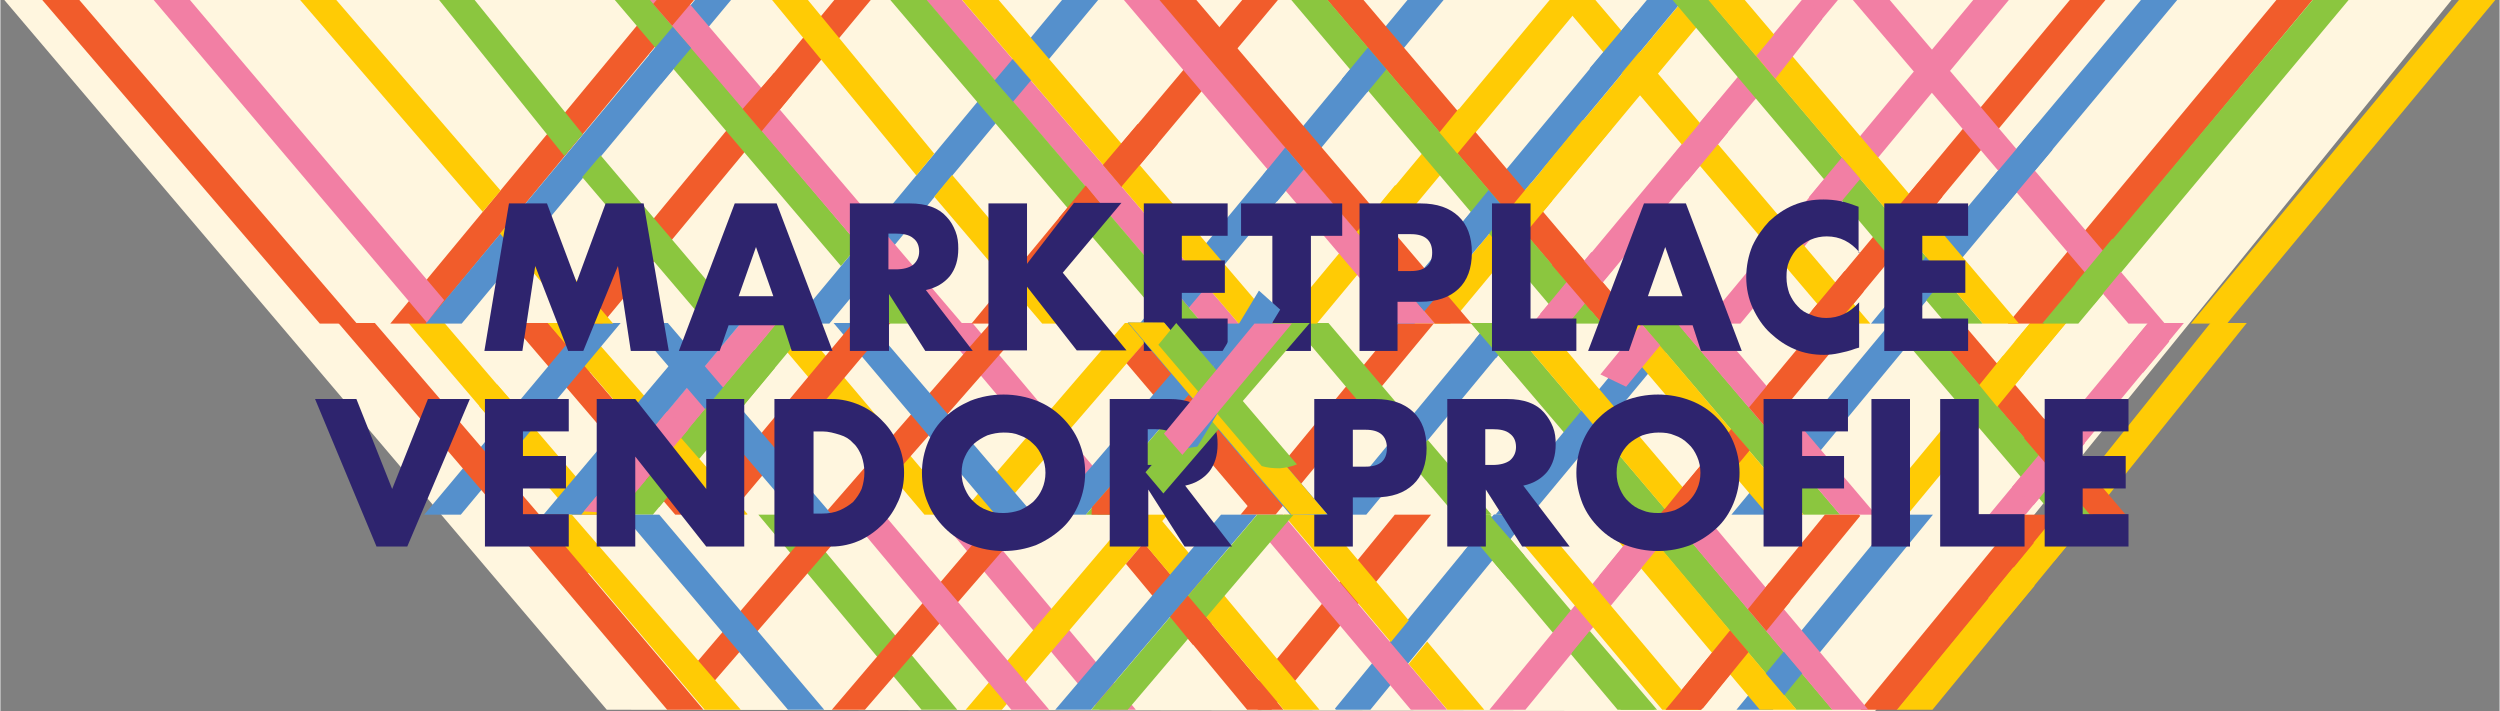<?xml version="1.0" encoding="utf-8"?>
<!-- Generator: Adobe Illustrator 24.2.3, SVG Export Plug-In . SVG Version: 6.00 Build 0)  -->
<svg version="1.1" id="Layer_1" xmlns="http://www.w3.org/2000/svg" xmlns:xlink="http://www.w3.org/1999/xlink" x="0px" y="0px"
	width="447.21" height="127.26" viewBox="0 0 447.2 127.3" style="enable-background:new 0 0 447.2 127.3;" xml:space="preserve">
<rect x="0" y="0" width="447.2" height="127.3" fill="#808080" stroke="none"/>
<style type="text/css">
	.st0{fill:#FFF6DF;}
	.st1{clip-path:url(#SVGID_2_);}
	.st2{fill:#8BC63F;}
	.st3{fill:#FFCB05;}
	.st4{fill:#F15C2B;}
	.st5{fill:#5590CC;}
	.st6{fill:#F27FA4;}
	.st7{clip-path:url(#SVGID_4_);}
	.st8{clip-path:url(#SVGID_6_);}
	.st9{enable-background:new    ;}
	.st10{fill:#2E246E;}
</style>
<g id="Stage_logo">
	<polygon class="st0" points="0.7,0 108.5,127 335.4,127.3 438.6,0 	"/>
	<g>
		<defs>
			<rect id="SVGID_1_" x="28" y="57.8" width="383.2" height="34.3"/>
		</defs>
		<clipPath id="SVGID_2_">
			<use xlink:href="#SVGID_1_"  style="overflow:visible;"/>
		</clipPath>
		<g class="st1">
			<polygon class="st2" points="298.1,98.9 301.8,95.7 265.1,52.5 261.4,55.8 			"/>
			<polygon class="st3" points="330.9,96.8 334.6,100.1 370.8,56.4 367,53.2 			"/>
			<polygon class="st4" points="293,96.8 296.8,100.1 333,56.4 329.2,53.2 			"/>
			<polygon class="st5" points="306,96.6 309.8,99.8 345.9,56.2 342.2,53 			"/>
			<polygon class="st4" points="219.6,94.9 222.7,98.7 258.3,55.7 254.5,52.5 			"/>
			<polygon class="st3" points="361,100.9 364.8,104.1 402.6,57 398.5,54 			"/>
			<polygon class="st5" points="239.1,90.7 242.5,94.4 275.9,54 272.1,50.8 			"/>
			<polygon class="st5" points="265.7,94.3 269.4,97.5 305.6,53.9 301.8,50.6 			"/>
			<polygon class="st6" points="351.3,97.6 355.1,100.9 391.2,57.2 387.6,53.8 			"/>
			<polygon class="st3" points="302.6,96.7 306.3,93.4 268.9,49.4 264.5,51.8 			"/>
			<polygon class="st4" points="377.2,96.1 380.9,92.8 344.2,49.7 340.5,53 			"/>
			<polygon class="st2" points="327.1,97.3 330.9,94.1 294.2,50.9 290.4,54.2 			"/>
			<polygon class="st6" points="333.6,97.3 337.3,94.1 300.6,50.9 296.9,54.2 			"/>
			<polygon class="st2" points="248.9,78.8 252.2,74.9 231.6,50.7 227.9,54 			"/>
			<polygon class="st3" points="319.9,96.4 323.6,93.2 286.9,50 283.2,53.3 			"/>
			<polygon class="st2" points="370.7,96.1 374.5,92.8 337.8,49.7 334,53 			"/>
			<polygon class="st6" points="379.6,63.5 383.4,66.7 388.1,61.1 384.3,57.8 			"/>
			<polygon class="st6" points="360,87.1 363.8,90.4 373,79.3 369.2,76.1 			"/>
			<polygon class="st3" points="354.1,68.9 357.3,72.8 362.2,66.8 358.4,63.6 			"/>
			<polygon class="st4" points="312.9,72.9 316.2,76.8 320.5,71.5 316.7,68.3 			"/>
			<polygon class="st4" points="297.4,91.6 300.7,95.4 305,90.2 301.2,86.9 			"/>
			<polygon class="st5" points="316.1,84.3 319.4,88.2 322.5,84.3 319.3,80.5 			"/>
			<polygon class="st6" points="286.3,67 290.9,69.2 297,61.8 293.7,58 			"/>
			<polygon class="st5" points="263.8,60.8 267.6,64.1 273.4,57 269.6,53.8 			"/>
			<polygon class="st2" points="270.8,66.8 273.8,62.6 267.2,54.7 262,56.5 			"/>
			<polygon class="st4" points="301,87.2 304.8,90.5 313,80.6 309.7,76.8 			"/>
			<polygon class="st3" points="360.4,61.2 364.1,64.4 371.4,55.7 367.6,52.5 			"/>
			<polygon class="st2" points="265.6,98.3 269.4,95.1 255.4,78.7 252.2,82.6 			"/>
			<polygon class="st4" points="365.7,74.9 372.4,82.9 369.2,86.7 362.1,78.4 			"/>
			
				<rect x="182.7" y="47.1" transform="matrix(0.765 -0.644 0.644 0.765 -4.752 136.847)" class="st6" width="4.9" height="55.7"/>
			<polygon class="st3" points="179.8,101.6 176.5,105.3 133.6,54.5 137.3,51.4 			"/>
			<polygon class="st3" points="146.5,128.9 139.3,129.8 205.6,52.7 209.4,55.9 			"/>
			<polygon class="st4" points="227.6,88.2 223.9,91.4 201.5,65 204.8,61.2 			"/>
			<polygon class="st4" points="151.6,94.5 146.1,93.5 183.8,50.2 187.5,53.5 			"/>
			<polygon class="st5" points="189.6,97.6 186,101.5 146.3,54.5 150.1,51.4 			"/>
			<polygon class="st5" points="176,113.3 172.8,109.6 223.2,50.9 226.9,54.1 			"/>
			<polygon class="st2" points="169.8,128.1 162.6,128.9 228.9,51.8 232.6,55 			"/>
			<polygon class="st4" points="217,75.6 213.6,79.3 209.5,74.3 212.7,70.6 			"/>
			<polygon class="st6" points="219.6,55.1 216.4,58.9 212.7,54.5 216.5,51.4 			"/>
			<polygon class="st2" points="101.2,95.4 105,98.6 115.6,85.8 112.4,82 			"/>
			<polygon class="st3" points="101.9,69.7 105.6,66.4 94.6,53.6 90.9,56.8 			"/>
			<polygon class="st2" points="106.2,96.9 110,100.2 146.1,56.8 142.4,53.6 			"/>
			<polygon class="st6" points="99.8,96.9 103.6,100.2 139.8,56.8 136,53.6 			"/>
			<polygon class="st4" points="120.7,96.1 124.4,99.3 160.6,56.2 156.8,52.7 			"/>
			<polygon class="st5" points="146.7,97.3 150.4,94 113.7,51.1 110,54.4 			"/>
			<polygon class="st4" points="125.2,97.3 128.9,94 92.2,51.1 88.5,54.4 			"/>
			<polygon class="st3" points="106.9,97.5 110.6,94.2 73.9,51.3 70.2,54.5 			"/>
			<polygon class="st3" points="129.6,94.7 133.7,92 95,47.7 91.9,50.7 			"/>
			<polygon class="st5" points="71.9,96.8 75.7,100.1 111.9,56.7 108.1,53.5 			"/>
			<polygon class="st5" points="97,92.3 99.1,97.9 136.1,53.5 132.4,50.3 			"/>
			<polygon class="st4" points="95.3,98.5 99,95.1 63.4,53.6 59.7,56.9 			"/>
			<polygon class="st6" points="104.4,91.5 110.5,91.9 123.1,76.8 119.3,73.6 			"/>
			<polygon class="st2" points="123.1,76.8 126.8,80 138.6,65.8 134.9,62.6 			"/>
			<polygon class="st3" points="89,76.5 92.2,72.6 88.9,68.8 85.7,72.7 			"/>
			<polygon class="st4" points="195.3,90.8 195,98.9 202.1,90.4 198.9,86.7 			"/>
			<polygon class="st2" points="122,85.8 118.7,82.1 111.5,90.7 117.9,90.7 			"/>
		</g>
	</g>
	<g>
		<defs>
			<rect id="SVGID_3_" x="-9.9" width="459" height="57.9"/>
		</defs>
		<clipPath id="SVGID_4_">
			<use xlink:href="#SVGID_3_"  style="overflow:visible;"/>
		</clipPath>
		<g class="st7">
			<polygon class="st3" points="246.4,65.9 250.1,69.1 307.9,-0.4 304.1,-3.6 			"/>
			<polygon class="st5" points="244,61 247.8,64.2 305.3,-5.1 301.5,-8.3 260.1,41.6 			"/>
			<polygon class="st5" points="330.1,63.5 333.8,66.8 391.6,-2.5 387.8,-5.7 346.1,44.1 			"/>
			<polygon class="st5" points="201.3,61 205.1,64.2 259.4,-1.4 253.1,-1.6 			"/>
			<polygon class="st3" points="225.7,62 229.5,65.2 285.4,-2.1 281.7,-5.4 			"/>
			<polygon class="st4" points="98.8,61 102.5,64.2 158.8,-3.7 155,-7 			"/>
			<polygon class="st4" points="67.2,61 71,64.2 126.1,-2.5 122.4,-5.7 			"/>
			<polygon class="st5" points="73.5,61 77.3,64.2 132.4,-2 128.6,-5.2 			"/>
			<polygon class="st5" points="139.3,61 143.1,64.2 198,-1.9 194.2,-5.1 			"/>
			<polygon class="st4" points="171.2,61 174.9,64.2 230.1,-1.8 224.9,-3.2 189.4,39 			"/>
			<polygon class="st3" points="384.1,67.4 387.9,70.6 451.9,-6.6 445.4,-6.6 			"/>
			<polygon class="st6" points="266.8,66.7 270.6,69.9 330.3,-1.8 327,-5.6 			"/>
			<polygon class="st6" points="297.6,66.7 301.4,69.9 363.7,-5.2 356.5,-4.2 			"/>
			<polygon class="st4" points="314.9,66.7 318.7,69.9 381.4,-5.7 374.2,-4.7 			"/>
			<polygon class="st4" points="351.9,66.7 355.7,69.9 416.3,-3.1 409,-2.1 			"/>
			<polygon class="st2" points="358,66.7 361.8,69.9 420.6,-0.5 415,-1.5 			"/>
			<polygon class="st3" points="92.6,37.9 89.4,41.8 111.3,67.5 115,64.2 			"/>
			<polygon class="st3" points="55.1,-5.8 50.7,-3.4 86.3,37.9 89.5,34.1 			"/>
			<polygon class="st4" points="292.7,65.2 296.4,61.9 239,-5.8 235.3,-2.5 			"/>
			<polygon class="st3" points="334.3,65.2 338,61.9 280.9,-5.3 277.2,-2 			"/>
			<polygon class="st2" points="354.3,65.2 358.1,61.9 301.4,-5.1 297.7,-1.8 			"/>
			<polygon class="st3" points="360.9,65.2 364.6,61.9 309,-3.7 305.3,-0.4 			"/>
			<polygon class="st6" points="387,65.2 390.7,61.9 334,-4.8 330.2,-1.5 			"/>
			<polygon class="st2" points="109.6,-0.4 150.4,47.6 153.6,43.8 113.4,-3.7 			"/>
			<polygon class="st2" points="156.8,47.6 153.6,51.4 166.6,66.6 170.3,63.4 			"/>
			<polygon class="st2" points="107.4,27.8 104.1,31.7 133.9,66.7 137.6,63.4 			"/>
			<polygon class="st2" points="82.2,-3.3 78.5,0 100.9,27.9 104.2,24 			"/>
			<polygon class="st6" points="76.3,57.7 79.4,53.7 29.6,-5.1 25.9,-1.8 			"/>
			<polygon class="st6" points="173.1,66.7 176.8,63.4 118.4,-5.1 114.7,-1.8 			"/>
			<polygon class="st3" points="170.3,31.3 167.1,35.2 193.9,66.7 197.6,63.4 			"/>
			<polygon class="st3" points="136.6,-1.8 163.9,31.4 167.1,27.5 140.3,-5.1 			"/>
			<polygon class="st6" points="222.6,66.7 226.3,63.4 166.6,-6.4 162.9,-3.2 			"/>
			<polygon class="st6" points="257.6,66.7 261.4,63.4 200.5,-8.3 196.8,-5 			"/>
			<polygon class="st4" points="264.2,66.7 267.9,63.4 210.6,-4 206.8,-0.7 			"/>
			<polygon class="st2" points="216,66.6 219.7,63.3 162.6,-3.7 158.9,-0.4 			"/>
			<polygon class="st3" points="229.1,66.7 232.8,63.4 170.6,-9.4 166.9,-6.1 			"/>
			<polygon class="st2" points="286.2,65.2 290,61.9 234.1,-4 230.4,-0.7 			"/>
			<polygon class="st6" points="275.5,56.2 279.3,59.4 288.5,48.3 284.7,45.1 			"/>
			<polygon class="st3" points="269.6,37.9 272.8,41.8 277.7,35.9 273.9,32.7 			"/>
			<polygon class="st3" points="275.9,30.3 279.6,33.5 288.3,23.1 283.1,21.5 			"/>
			<polygon class="st4" points="281.1,44 287.9,52 284.7,55.7 277.6,47.4 			"/>
			<polygon class="st4" points="59.8,61 64.3,58.5 6.4,-9 2.6,-5.7 			"/>
			<polygon class="st5" points="261,40.5 266.3,34 269.6,37.9 264.7,43.8 			"/>
			<polygon class="st4" points="189.4,39 192.9,42.6 197.4,37.1 194.2,33.2 			"/>
			<polygon class="st4" points="197.3,29.5 200.6,33.4 207.1,25.7 203.5,22.2 			"/>
			<polygon class="st5" points="212.6,47.4 209.5,51.2 212.7,55 215.9,51.2 			"/>
			<polygon class="st5" points="229.9,26.4 226,31.2 228.4,36.1 233.2,30.3 			"/>
			<polygon class="st3" points="249.6,33.1 242.7,41.5 246,45.3 252.3,37.7 			"/>
			<polygon class="st3" points="260.9,19.5 257.5,23.7 260.7,27.5 264.1,23.4 			"/>
			<polygon class="st5" points="258.4,43.6 251.5,51.9 254.8,55.7 261.1,48.2 			"/>
			<polygon class="st4" points="330,48.5 324.1,55.6 327.3,59.5 333.4,52.2 			"/>
			<polygon class="st4" points="344.9,30.6 338.2,38.6 341.5,42.5 347.5,35.2 			"/>
			<polygon class="st6" points="329.5,28.2 323.6,35.3 326.8,39.2 332.8,32 			"/>
			<polygon class="st5" points="344.5,46 337.9,54.1 341.1,57.9 347.8,49.9 			"/>
			<polygon class="st5" points="364.5,22.2 355.9,32.4 358.3,37.4 367.2,26.8 			"/>
			<polygon class="st2" points="377.9,42.7 371.3,50.7 374.5,54.6 381.2,46.5 			"/>
			<polygon class="st5" points="120.3,4.8 116.1,9.8 118.2,15 123.6,8.6 			"/>
			<polygon class="st4" points="122.4,-5.7 116.8,0.7 120.2,4.6 125.6,-1.8 			"/>
			<polygon class="st4" points="138.4,13.1 132.8,19.5 136.2,23.5 141.6,17 			"/>
			<polygon class="st5" points="177.9,14.4 181.2,18.2 184.4,14.4 181.1,10.6 			"/>
			<polygon class="st5" points="244.7,8.5 240,14.2 244.6,16.5 248,12.4 			"/>
			<polygon class="st6" points="307.5,17.9 299.3,27.8 301.8,32.5 309.1,23.7 			"/>
			<polygon class="st5" points="292.7,2.3 284.4,12.2 285.5,18.6 295.6,6.5 			"/>
			<polygon class="st6" points="323.1,-0.7 314.2,10 317.6,14.1 326,3.4 			"/>
		</g>
	</g>
	<g>
		<defs>
			<polygon id="SVGID_5_" points="27.9,127 411,127 411.4,92.1 28.2,92.1 			"/>
		</defs>
		<clipPath id="SVGID_6_">
			<use xlink:href="#SVGID_5_"  style="overflow:visible;"/>
		</clipPath>
		<g class="st8">
			<polygon class="st2" points="296.6,135.6 300.4,132.2 263.6,88.6 259.9,91.9 			"/>
			<polygon class="st3" points="334.2,133.2 338,136.4 374.2,92.3 370.4,89 			"/>
			<polygon class="st4" points="292.9,133.2 296.6,136.4 332.8,92.3 329,89 			"/>
			<polygon class="st5" points="305.8,132.9 309.6,136.2 345.8,92.1 342,88.8 			"/>
			<polygon class="st4" points="328,132.9 331.8,136.2 368,92.1 364.2,88.8 			"/>
			<polygon class="st5" points="238.8,126.8 242.2,130.6 275.6,89.7 271.9,86.4 			"/>
			<polygon class="st4" points="222.3,125.4 226.7,127.9 257.8,89.9 254,86.6 			"/>
			<polygon class="st6" points="263.5,130.6 267.3,133.8 303.5,89.7 299.7,86.4 			"/>
			<polygon class="st3" points="302.4,133 306.1,129.7 268.7,85.2 264.3,87.6 			"/>
			<polygon class="st2" points="327,133.7 330.7,130.4 294,86.7 290.2,90 			"/>
			<polygon class="st6" points="333.4,133.7 337.1,130.4 300.4,86.7 296.7,90 			"/>
			<polygon class="st3" points="248.8,114.9 252,111 231.4,86.5 227.7,89.8 			"/>
			<polygon class="st6" points="254.4,129.4 259.7,128 227.8,90.1 224.1,93.4 			"/>
			<polygon class="st3" points="319.7,132.8 323.5,129.5 286.8,85.8 283,89.1 			"/>
			<polygon class="st3" points="355.7,107 358.9,110.9 364,104.8 360.2,101.5 			"/>
			<polygon class="st4" points="312.7,109 316,112.9 320.3,107.6 316.5,104.3 			"/>
			<polygon class="st4" points="297.2,127.9 300.5,131.7 304.8,126.4 301.1,123.2 			"/>
			<polygon class="st5" points="315.9,120.5 319.2,124.4 322.4,120.5 319.1,116.6 			"/>
			<polygon class="st6" points="286.1,103 290.7,105.2 296.8,97.8 293.5,93.9 			"/>
			<polygon class="st2" points="294.7,132.5 298.4,129.3 284.4,112.9 281.2,116.8 			"/>
			<polygon class="st5" points="261.7,98.9 267.4,99.9 277.7,87.3 269.4,89.5 			"/>
			<polygon class="st2" points="269.8,103.7 272.7,99.4 264.4,89.8 259.3,91.2 			"/>
			<polygon class="st4" points="300.8,123.5 304.6,126.8 312.8,116.7 309.5,112.8 			"/>
			<polygon class="st3" points="363.8,97.1 367.5,100.4 374.8,91.6 371,88.3 			"/>
			<polygon class="st3" points="265.4,134.7 269.2,131.4 255.3,114.8 252,118.8 			"/>
			<polygon class="st6" points="206.1,130.5 202.3,133.7 166.1,90.4 169.9,87.2 			"/>
			<polygon class="st2" points="180.4,138 177.2,141.8 134.2,90.4 138,87.2 			"/>
			<polygon class="st3" points="146.4,165.6 139.2,166.5 205.4,88.5 209.2,91.7 			"/>
			<polygon class="st4" points="231.6,129.4 224.5,128.7 201.4,100.9 204.6,97.1 			"/>
			<polygon class="st3" points="236.7,127.8 230.4,127.9 204.3,96.8 207.6,92.9 			"/>
			<polygon class="st4" points="154.7,127 146.9,129.2 183.6,86.1 187.3,89.3 			"/>
			<polygon class="st4" points="125.3,124.7 122.4,121.1 152.4,85.9 156.1,89.1 			"/>
			<polygon class="st6" points="193.5,133.9 190,137.9 150.3,90.4 154,87.2 			"/>
			<polygon class="st5" points="175.8,149.8 172.6,146 223,86.7 226.7,89.9 			"/>
			<polygon class="st2" points="169.6,164.8 162.4,165.6 228.7,87.6 232.4,90.9 			"/>
			<polygon class="st4" points="216.8,111.7 213.4,115.4 209.3,110.4 212.5,106.6 			"/>
			<polygon class="st3" points="101.7,105.7 105.4,102.4 94.4,89.4 90.7,92.7 			"/>
			<polygon class="st5" points="146.5,133.6 150.2,130.3 113.5,86.9 109.8,90.2 			"/>
			<polygon class="st4" points="124.3,132.9 128,129.6 91.3,86.2 87.6,89.5 			"/>
			<polygon class="st3" points="129.4,131 133.6,128.3 94.8,83.5 91.7,86.5 			"/>
		</g>
	</g>
	<g class="st9">
		<path class="st10" d="M86.6,62.8L91,36.4h6.8l5.3,14.1l5.2-14.1h6.8l4.5,26.4h-6.8l-2.3-15.2l-6.2,15.2h-2.7l-5.9-15.2l-2.3,15.2
			H86.6z"/>
		<path class="st10" d="M140.1,58.2h-9.8l-1.6,4.6h-7.3l10-26.4h7.5l10,26.4h-7.3L140.1,58.2z M138.3,53l-3.1-8.8l-3.1,8.8H138.3z"
			/>
		<path class="st10" d="M174,62.8h-8.5l-6.5-10.2v10.2H152V36.4h10.7c1.5,0,2.8,0.2,3.9,0.6c1.1,0.4,2,1,2.7,1.8
			c0.7,0.7,1.2,1.6,1.6,2.6c0.4,1,0.5,2,0.5,3.1c0,2-0.5,3.6-1.5,4.9c-1,1.2-2.4,2.1-4.3,2.5L174,62.8z M158.9,48.2h1.3
			c1.4,0,2.4-0.3,3.1-0.8c0.7-0.6,1.1-1.4,1.1-2.4c0-1.1-0.4-1.9-1.1-2.4c-0.7-0.6-1.8-0.8-3.1-0.8h-1.3V48.2z"/>
		<path class="st10" d="M183.7,47.2l8.4-10.9h8.5l-10.5,12.5l11.4,13.9h-8.9l-8.9-11.4v11.4h-6.9V36.4h6.9V47.2z"/>
		<path class="st10" d="M219.6,42.2h-8.2v4.4h7.7v5.8h-7.7v4.6h8.2v5.8h-15V36.4h15V42.2z"/>
		<path class="st10" d="M234.5,42.2v20.6h-6.9V42.2H222v-5.8h18.1v5.8H234.5z"/>
		<path class="st10" d="M250.1,62.8h-6.9V36.4h10.9c3,0,5.2,0.8,6.8,2.3c1.6,1.5,2.4,3.7,2.4,6.5c0,2.8-0.8,5-2.4,6.5
			c-1.6,1.5-3.8,2.3-6.8,2.3h-4.1V62.8z M250.1,48.5h2.3c2.5,0,3.8-1.1,3.8-3.3c0-2.2-1.3-3.3-3.8-3.3h-2.3V48.5z"/>
	</g>
	<g class="st9">
		<path class="st10" d="M273.8,36.4v20.6h8.2v5.8h-15.1V36.4H273.8z"/>
	</g>
	<g class="st9">
		<path class="st10" d="M302.8,58.2H293l-1.6,4.6h-7.3l10-26.4h7.5l10,26.4h-7.3L302.8,58.2z M301,53l-3.1-8.8l-3.1,8.8H301z"/>
	</g>
	<g class="st9">
		<path class="st10" d="M332.7,45.2c-1.6-1.9-3.5-2.9-5.9-2.9c-1,0-2,0.2-2.9,0.6c-0.9,0.4-1.6,0.9-2.3,1.5
			c-0.6,0.6-1.1,1.4-1.5,2.3c-0.4,0.9-0.5,1.8-0.5,2.9c0,1.1,0.2,2,0.5,2.9c0.4,0.9,0.9,1.7,1.5,2.3c0.6,0.7,1.4,1.2,2.3,1.5
			c0.9,0.4,1.8,0.6,2.8,0.6c2.2,0,4.2-0.9,5.9-2.8v8.1l-0.7,0.2c-1,0.4-2,0.6-2.9,0.8c-0.9,0.2-1.8,0.3-2.7,0.3
			c-1.8,0-3.6-0.3-5.2-1c-1.7-0.7-3.1-1.7-4.4-2.9c-1.3-1.2-2.3-2.7-3.1-4.4c-0.8-1.7-1.2-3.6-1.2-5.6c0-2,0.4-3.9,1.1-5.6
			c0.8-1.7,1.8-3.1,3-4.4c1.3-1.2,2.7-2.2,4.4-2.9c1.7-0.7,3.4-1,5.3-1c1,0,2.1,0.1,3.1,0.3c1,0.2,2.1,0.6,3.2,1V45.2z"/>
		<path class="st10" d="M352.1,42.2h-8.2v4.4h7.7v5.8h-7.7v4.6h8.2v5.8h-15V36.4h15V42.2z"/>
	</g>
	<g class="st9">
		<path class="st10" d="M63.7,71.4l6.4,16.1l6.4-16.1h7.5L72.8,97.8h-5.5L56.3,71.4H63.7z"/>
		<path class="st10" d="M101.7,77.2h-8.2v4.4h7.7v5.8h-7.7v4.6h8.2v5.8h-15V71.4h15V77.2z"/>
		<path class="st10" d="M106.7,97.8V71.4h6.9l12.7,16.1V71.4h6.8v26.4h-6.8l-12.7-16.1v16.1H106.7z"/>
		<path class="st10" d="M138.5,71.4h10.2c1.8,0,3.5,0.4,5.1,1.1c1.6,0.7,3,1.7,4.1,2.9c1.2,1.2,2.1,2.6,2.8,4.2c0.7,1.6,1,3.3,1,5
			c0,1.7-0.3,3.4-1,5c-0.7,1.6-1.6,3-2.8,4.2c-1.2,1.2-2.6,2.2-4.1,2.9c-1.6,0.7-3.3,1.1-5.1,1.1h-10.2V71.4z M145.4,91.9h1.6
			c1.2,0,2.3-0.2,3.2-0.6c0.9-0.4,1.7-0.9,2.4-1.5c0.6-0.7,1.1-1.4,1.5-2.3c0.3-0.9,0.5-1.9,0.5-3c0-1-0.2-2-0.5-2.9
			c-0.4-0.9-0.8-1.7-1.5-2.3c-0.6-0.7-1.4-1.2-2.4-1.5s-2-0.6-3.1-0.6h-1.6V91.9z"/>
		<path class="st10" d="M164.9,84.6c0-2,0.4-3.8,1.1-5.5c0.7-1.7,1.7-3.2,3-4.4c1.3-1.3,2.8-2.2,4.6-3c1.8-0.7,3.8-1.1,5.9-1.1
			c2.1,0,4.1,0.4,5.9,1.1c1.8,0.7,3.3,1.7,4.6,3c1.3,1.3,2.3,2.7,3,4.4c0.7,1.7,1.1,3.5,1.1,5.5s-0.4,3.8-1.1,5.5
			c-0.7,1.7-1.7,3.2-3,4.4s-2.8,2.2-4.6,3c-1.8,0.7-3.8,1.1-5.9,1.1c-2.1,0-4.1-0.4-5.9-1.1c-1.8-0.7-3.3-1.7-4.6-3s-2.3-2.7-3-4.4
			C165.2,88.3,164.9,86.5,164.9,84.6z M172,84.6c0,1.1,0.2,2,0.6,2.9c0.4,0.9,0.9,1.7,1.6,2.3c0.7,0.7,1.5,1.2,2.4,1.5
			c0.9,0.4,1.8,0.5,2.9,0.5c1,0,2-0.2,2.9-0.5c0.9-0.4,1.7-0.9,2.4-1.5c0.7-0.7,1.2-1.4,1.6-2.3s0.6-1.9,0.6-2.9c0-1-0.2-2-0.6-2.9
			s-0.9-1.7-1.6-2.3c-0.7-0.7-1.5-1.2-2.4-1.5c-0.9-0.4-1.8-0.5-2.9-0.5c-1,0-2,0.2-2.9,0.5c-0.9,0.4-1.7,0.9-2.4,1.5
			c-0.7,0.7-1.2,1.4-1.6,2.3C172.2,82.5,172,83.5,172,84.6z"/>
		<path class="st10" d="M220.4,97.8h-8.5l-6.5-10.2v10.2h-6.9V71.4h10.7c1.5,0,2.8,0.2,3.8,0.6s2,1,2.7,1.8c0.7,0.7,1.2,1.6,1.6,2.6
			c0.4,1,0.5,2,0.5,3.1c0,2-0.5,3.6-1.5,4.9c-1,1.2-2.4,2.1-4.3,2.5L220.4,97.8z M205.3,83.2h1.3c1.4,0,2.4-0.3,3.1-0.8
			c0.7-0.6,1.1-1.4,1.1-2.4c0-1.1-0.4-1.9-1.1-2.4c-0.7-0.6-1.8-0.8-3.1-0.8h-1.3V83.2z"/>
		<path class="st10" d="M242,97.8h-6.9V71.4h10.9c3,0,5.2,0.8,6.8,2.3c1.6,1.5,2.4,3.7,2.4,6.5c0,2.8-0.8,5-2.4,6.5
			c-1.6,1.5-3.8,2.3-6.8,2.3H242V97.8z M242,83.5h2.3c2.5,0,3.8-1.1,3.8-3.3c0-2.2-1.3-3.3-3.8-3.3H242V83.5z"/>
	</g>
	<g class="st9">
		<path class="st10" d="M280.8,97.8h-8.5l-6.5-10.2v10.2h-6.9V71.4h10.7c1.5,0,2.8,0.2,3.9,0.6c1.1,0.4,2,1,2.7,1.8s1.2,1.6,1.6,2.6
			c0.4,1,0.5,2,0.5,3.1c0,2-0.5,3.6-1.5,4.9c-1,1.2-2.4,2.1-4.3,2.5L280.8,97.8z M265.7,83.2h1.3c1.4,0,2.4-0.3,3.1-0.8
			c0.7-0.6,1.1-1.4,1.1-2.4c0-1.1-0.4-1.9-1.1-2.4c-0.7-0.6-1.8-0.8-3.1-0.8h-1.3V83.2z"/>
	</g>
	<g class="st9">
		<path class="st10" d="M282,84.6c0-2,0.4-3.8,1.1-5.5c0.7-1.7,1.7-3.2,3-4.4c1.3-1.3,2.8-2.2,4.6-3c1.8-0.7,3.8-1.1,5.9-1.1
			c2.1,0,4.1,0.4,5.9,1.1c1.8,0.7,3.3,1.7,4.6,3c1.3,1.3,2.3,2.7,3,4.4c0.7,1.7,1.1,3.5,1.1,5.5s-0.4,3.8-1.1,5.5
			c-0.7,1.7-1.7,3.2-3,4.4s-2.8,2.2-4.6,3c-1.8,0.7-3.8,1.1-5.9,1.1c-2.1,0-4.1-0.4-5.9-1.1c-1.8-0.7-3.3-1.7-4.6-3s-2.3-2.7-3-4.4
			C282.4,88.3,282,86.5,282,84.6z M289.2,84.6c0,1.1,0.2,2,0.6,2.9c0.4,0.9,0.9,1.7,1.6,2.3c0.7,0.7,1.5,1.2,2.4,1.5
			c0.9,0.4,1.8,0.5,2.9,0.5c1,0,2-0.2,2.9-0.5c0.9-0.4,1.7-0.9,2.4-1.5c0.7-0.7,1.2-1.4,1.6-2.3s0.6-1.9,0.6-2.9c0-1-0.2-2-0.6-2.9
			s-0.9-1.7-1.6-2.3c-0.7-0.7-1.5-1.2-2.4-1.5c-0.9-0.4-1.8-0.5-2.9-0.5c-1,0-2,0.2-2.9,0.5c-0.9,0.4-1.7,0.9-2.4,1.5
			c-0.7,0.7-1.2,1.4-1.6,2.3C289.4,82.5,289.2,83.5,289.2,84.6z"/>
		<path class="st10" d="M330.7,77.2h-8.3v4.4h7.5v5.8h-7.5v10.4h-6.9V71.4h15.1V77.2z"/>
		<path class="st10" d="M341.7,71.4v26.4h-6.9V71.4H341.7z"/>
		<path class="st10" d="M354,71.4v20.6h8.2v5.8h-15.1V71.4H354z"/>
		<path class="st10" d="M380.8,77.2h-8.2v4.4h7.7v5.8h-7.7v4.6h8.2v5.8h-15V71.4h15V77.2z"/>
	</g>
	<polygon class="st5" points="214.1,71 207.8,86.3 231.4,57.9 225,57.8 	"/>
	<polygon class="st5" points="237.5,92.1 230.8,92.1 201.7,57.7 208.3,57.8 	"/>
	<polygon class="st2" points="208.1,88.3 204.9,84.5 227.8,57.8 234.3,57.8 	"/>
	<polygon class="st3" points="231,92.1 237.4,92 208.2,57.7 201.8,57.7 	"/>
	<polygon class="st5" points="210.8,75.9 210.2,79 211.7,80.3 214.2,79.9 229,55.4 225.2,52 	"/>
	<path class="st2" d="M225.7,83.4c1,0.3,2.1,0.4,3.2,0.4c1.1-0.1,2.1-0.3,3.1-0.7l-21.6-25.3l-3.2,3.9L225.7,83.4z"/>
	<polygon class="st6" points="208.2,77.6 211.5,81.4 231.1,57.9 224.4,57.9 	"/>
</g>
</svg>
